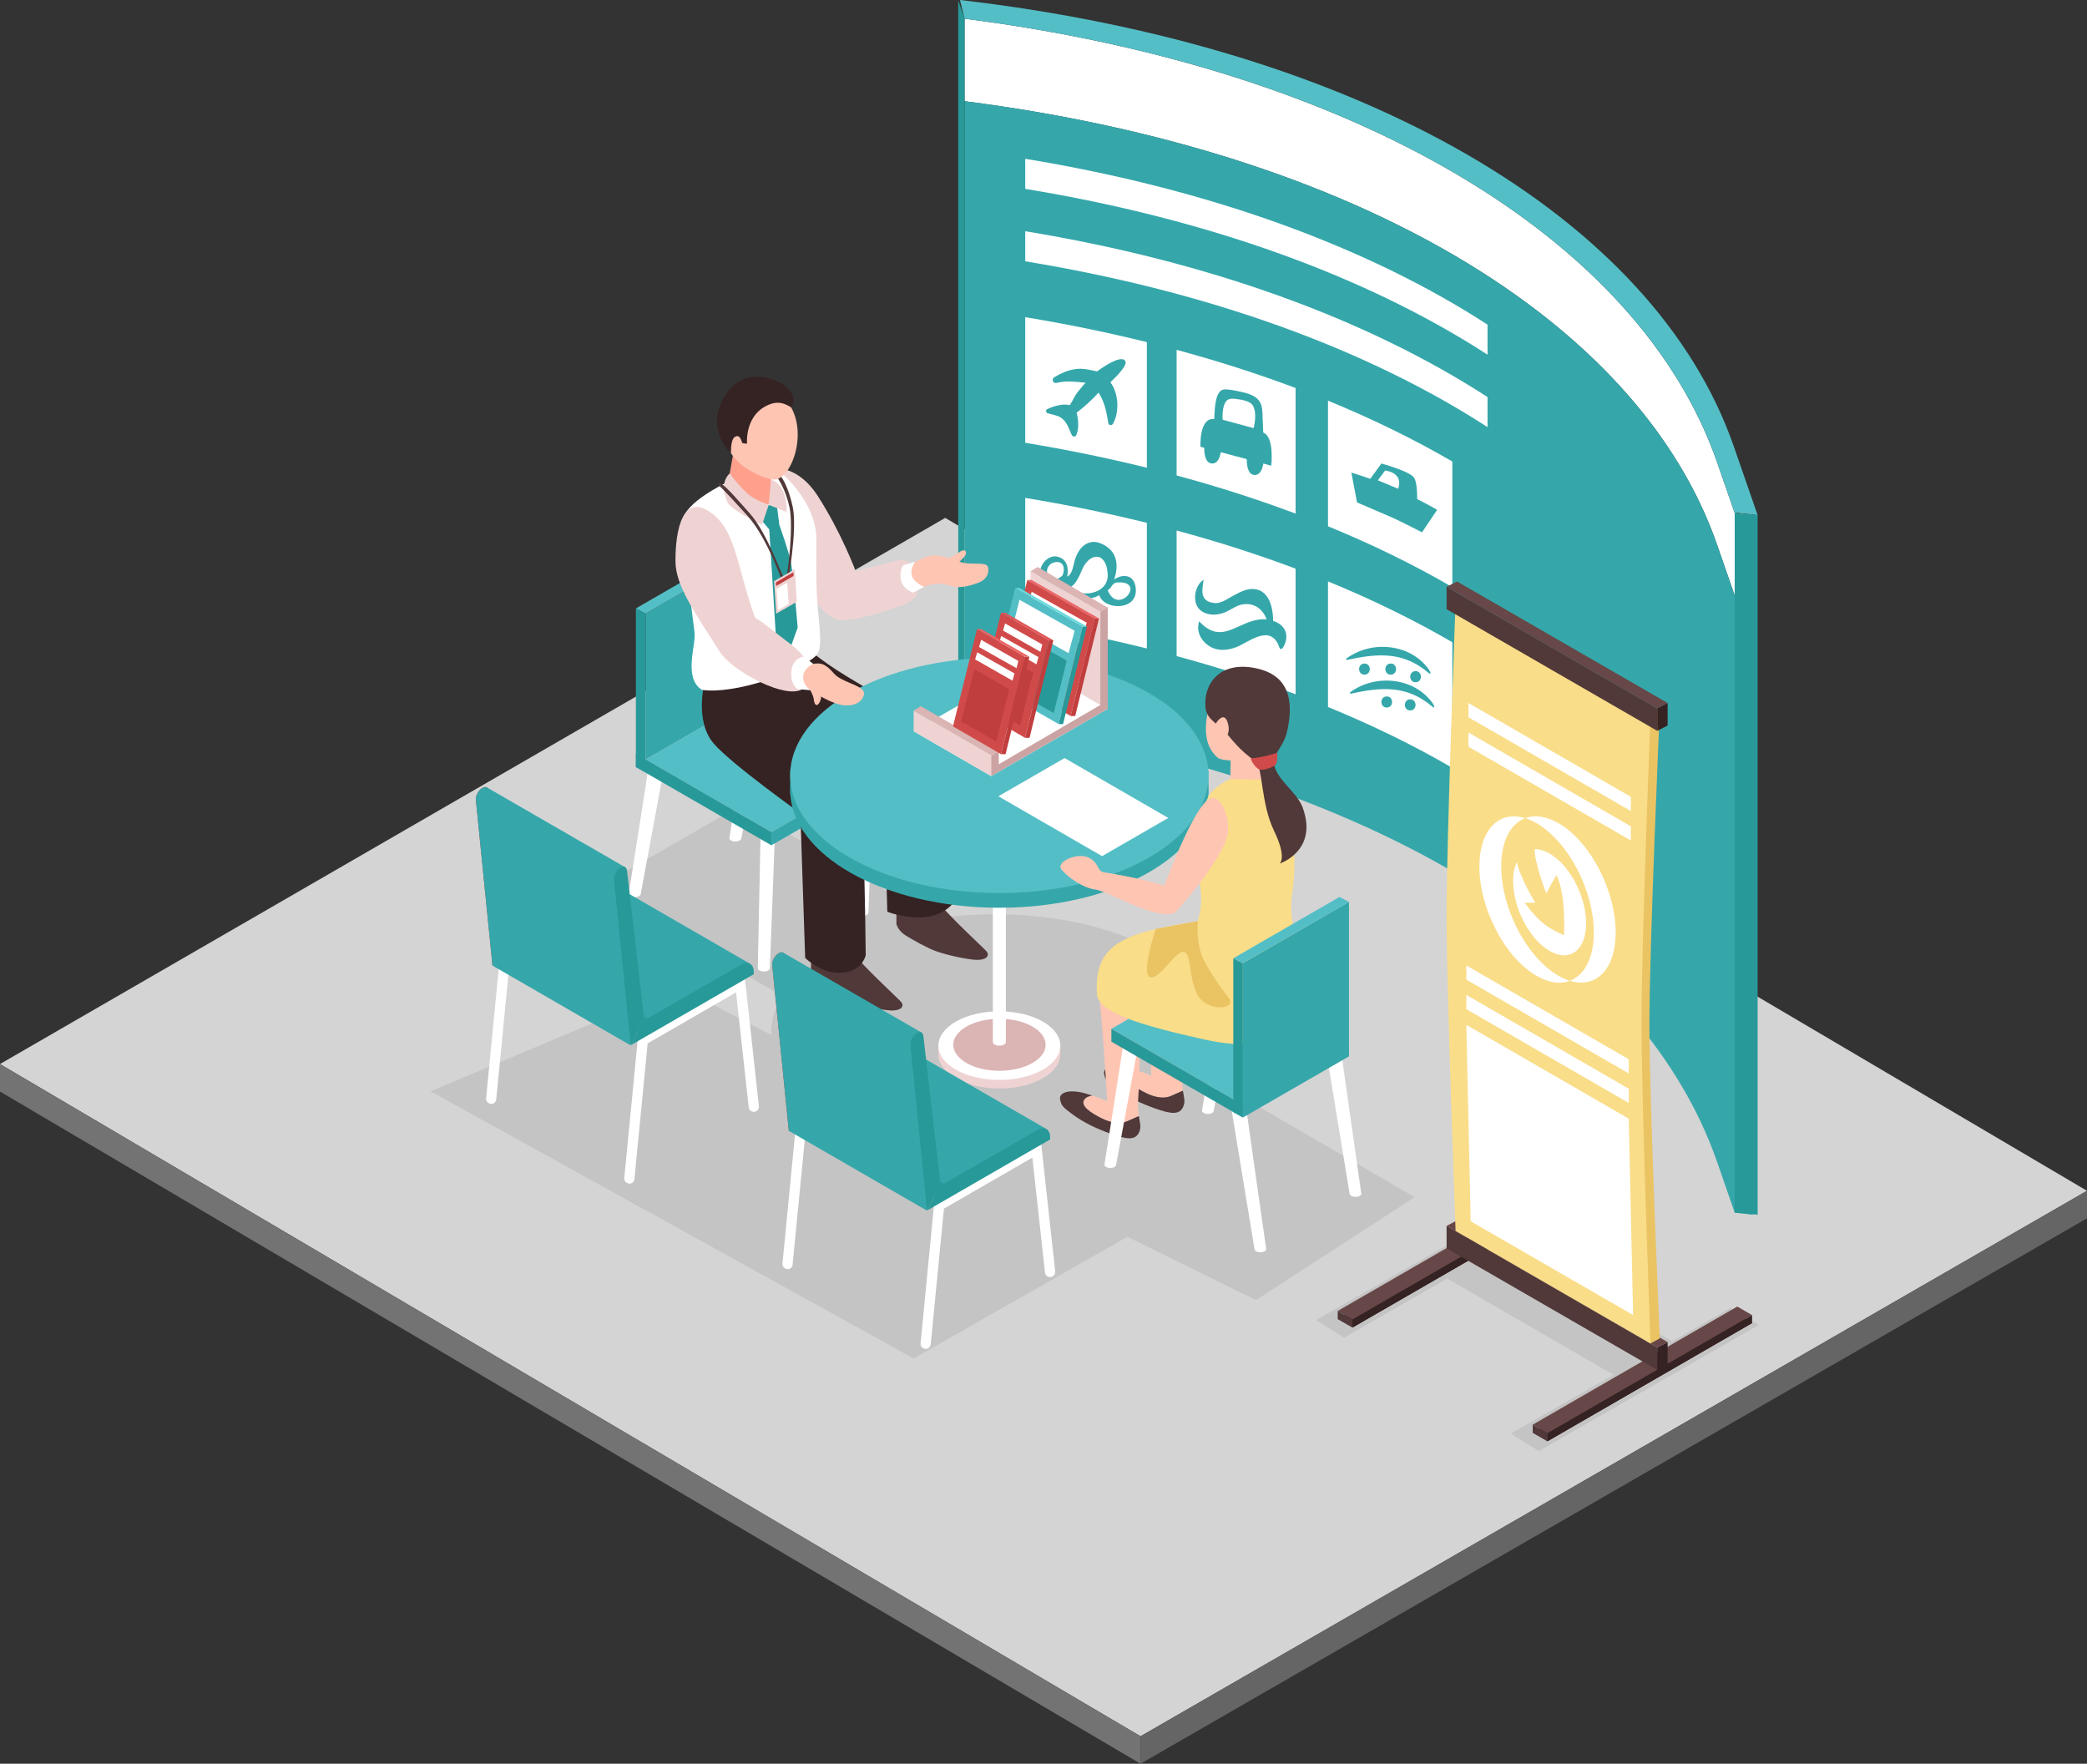 <?xml version="1.0" encoding="UTF-8"?>
<svg id="Capa_2" data-name="Capa 2" xmlns="http://www.w3.org/2000/svg" viewBox="0 0 345.77 292.2">
  <rect x="0" y="0" width="345.77" height="292.2" fill="#333333" stroke="none"/>
  <defs>
    <style>
      .cls-1 {
        fill: #674747;
      }

      .cls-2 {
        fill: #fff;
      }

      .cls-3 {
        fill: #dbb4b4;
      }

      .cls-4 {
        fill: #ffa08d;
      }

      .cls-5 {
        fill: #656565;
      }

      .cls-6 {
        fill: #ffc5b3;
      }

      .cls-7 {
        fill: #54bec6;
      }

      .cls-8 {
        fill: #6bdadd;
      }

      .cls-9 {
        fill: #c43e3d;
      }

      .cls-10 {
        fill: #352222;
      }

      .cls-11 {
        fill: #d4d4d4;
      }

      .cls-12 {
        fill: #eac363;
      }

      .cls-13 {
        fill: #35a7aa;
      }

      .cls-14 {
        fill: #737373;
      }

      .cls-15 {
        fill: #d14a4a;
      }

      .cls-16 {
        fill: #f9dd89;
      }

      .cls-17 {
        fill: #513939;
      }

      .cls-18 {
        fill: #cca3a3;
      }

      .cls-19 {
        fill: #efd3d3;
      }

      .cls-20 {
        fill: #e05555;
      }

      .cls-21 {
        fill: #ea6565;
      }

      .cls-22 {
        fill: #c13e3e;
      }

      .cls-23 {
        fill: #289999;
      }

      .cls-24 {
        fill: #c4c4c4;
      }
    </style>
  </defs>
  <g id="Layer_1" data-name="Layer 1">
    <g>
      <g>
        <polygon class="cls-11" points="0 176.28 156.6 85.8 345.77 197.28 188.96 287.65 0 176.28"/>
        <polygon class="cls-14" points="0 176.29 188.96 287.65 188.96 292.2 0 180.84 0 176.29"/>
        <polygon class="cls-5" points="345.77 197.28 345.77 201.84 188.96 292.2 188.96 287.65 345.77 197.28"/>
      </g>
      <path class="cls-24" d="m201.8,171.16c0-10.88-16.58-19.7-37.03-19.7-3.44,0-6.77.25-9.93.72l-32.22-18.7-23.78,13.66,30.75,17.87c-1.19,1.93-1.84,3.99-1.84,6.14,0,10.88,16.58,19.7,37.03,19.7,2.88,0-54.31-27.29-51.62-27.62l-41.83,17.57,80.05,44.26,35.41-20.16,21.29,10.49,26.31-17.05-34.93-20.27c1.52-2.15,2.35-4.48,2.35-6.91Z"/>
      <polygon class="cls-24" points="277.04 222.21 249.4 206.3 259.12 200.72 254.46 197.89 218.04 218.71 222.69 221.61 239.78 211.82 267.32 227.77 250.31 237.5 254.96 240.4 291.39 219.51 286.73 216.68 277.04 222.21"/>
      <g>
        <g>
          <g>
            <path class="cls-2" d="m284.52,76.69c-12.99-37.49-60.38-65.37-124.71-73.59v13.67c64.33,8.22,111.72,36.1,124.71,73.59l2.88,8.31,2.96.34v-13.67l-2.96-.34-2.88-8.31Z"/>
            <polygon class="cls-15" points="159.81 119 159.81 116.09 158.76 115.97 159.81 119"/>
            <path class="cls-13" d="m284.52,90.35c-12.99-37.49-60.38-65.37-124.71-73.59v102.24c64.33,8.22,111.72,36.1,124.71,73.59l2.88,8.31,2.96.34v-102.24h0s-2.96-.34-2.96-.34l-2.88-8.31Z"/>
            <g>
              <path class="cls-2" d="m169.86,73.36c6.95,1.14,13.67,2.53,20.15,4.13v-20.81c-6.48-1.6-13.2-2.99-20.15-4.13v20.81Z"/>
              <path class="cls-2" d="m220.02,87.19c7.38,3.02,14.26,6.39,20.6,10.08v-20.81c-6.34-3.68-13.22-7.05-20.6-10.08v20.81Z"/>
              <path class="cls-2" d="m194.94,78.77c6.87,1.85,13.45,3.97,19.71,6.32v-20.81c-6.26-2.35-12.83-4.46-19.71-6.32v20.81Z"/>
            </g>
            <g>
              <path class="cls-2" d="m169.86,103.3c6.95,1.14,13.67,2.53,20.15,4.13v-20.81c-6.48-1.6-13.2-2.99-20.15-4.13v20.81Z"/>
              <path class="cls-2" d="m220.02,117.13c7.38,3.02,14.26,6.39,20.6,10.08v-20.81c-6.34-3.68-13.22-7.05-20.6-10.08v20.81Z"/>
              <path class="cls-2" d="m194.94,108.7c6.87,1.85,13.45,3.97,19.71,6.32v-20.81c-6.26-2.35-12.83-4.46-19.71-6.32v20.81Z"/>
            </g>
            <path class="cls-2" d="m169.86,31.29c30.45,5,56.64,14.55,76.59,27.47v-4.98c-19.95-12.92-46.14-22.47-76.59-27.47v4.98Z"/>
            <path class="cls-2" d="m169.86,43.29c30.45,5,56.64,14.55,76.59,27.47v-4.98c-19.95-12.92-46.14-22.47-76.59-27.47v4.98Z"/>
          </g>
          <path class="cls-7" d="m159.05,0l.76,3.1c64.33,8.22,111.72,36.1,124.71,73.59l2.88,8.31.38-.05,3.42.39-3.92-11.31C274.06,35.86,225.18,7.64,159.05,0Z"/>
          <polygon class="cls-23" points="287.4 200.9 291.2 201.25 291.2 85.34 287.4 85 287.4 200.9"/>
          <polygon class="cls-23" points="158.76 115.97 159.81 119 159.81 3.1 158.76 .06 158.76 115.97"/>
        </g>
        <path class="cls-13" d="m186.33,59.67c-.87-.73-3.55,1.11-4.55,1.85-1.5-.18-3.42-1.29-7.19,1.03-.29.18-.26,1.04.47.88,1.84-.42,2.99-.17,4.79-.03-.31.35-.63.7-.91,1.08-1,1.14-1,1.59-1.7,2.65-1.07-.33-2.79.18-3.75.66-.29.15-.21.6.09.68.47.12.93.23,1.4.37,1.87.53,2.14,2.48,2.62,3.28.15.24.57.29.7,0,.48-1.04.39-2.58.07-3.75,1.3-.97,2.63-2.21,3.64-3.33,1.12,1.82,1.31,3.33,1.62,5.09.06.36.59.38.75.1,1.06-1.82,1.04-4.94-.41-6.9,1.16-1.11,3.09-3.04,2.37-3.64Z"/>
        <g>
          <path class="cls-13" d="m205.92,64.99s-2.46-.63-3.27-.44c-.84.19-1.23,1.45-1.37,3.08-.11,1.27-.15,2.75-.15,2.75l8.2,2.19s-.11-2.77-.18-4.29-.54-2.7-3.23-3.29Z"/>
          <path class="cls-13" d="m209.29,71.67c-1.26-.47-5.43-1.77-8.04-2.22s-2.36,4.57-2.36,4.57l11.73,3.13s.56-4.77-1.33-5.48Z"/>
          <path class="cls-13" d="m199.58,72.96s-.53,3.86,1.29,3.83c1.65-.02,1.51-3.57,1.51-3.57l-2.8-.25Z"/>
          <path class="cls-13" d="m206.63,74.86s-.53,3.86,1.29,3.83c1.65-.02,1.51-3.57,1.51-3.57l-2.8-.25Z"/>
          <path class="cls-2" d="m205.36,66.18c-.95-.17-1.76-.25-2.18.25-.82,1-.61,3.11-.61,3.11l5.12,1.39s.66-2.26-.08-3.68c-.35-.67-1.34-.92-2.26-1.08Z"/>
        </g>
        <g>
          <path class="cls-13" d="m223.89,78.29l.94,4.95s4.27,1.83,5.8,2.49c1.15.5,4.97,2.46,4.97,2.46l2.5-3.72s-3.85-2.34-9.53-4.55c-1.45-.57-3.03-1.12-4.69-1.63Z"/>
          <path class="cls-13" d="m228.86,76.8l-2.18,3,8.09,3.87s.2-3.6-.52-4.56c-.82-1.09-5.39-2.32-5.39-2.32Z"/>
          <path class="cls-2" d="m229.49,77.94l-1.21,1.63,3.35,1.4s1.14-2.47-2.14-3.03Z"/>
        </g>
        <path class="cls-13" d="m186.03,95.44c-.53.05-1,.28-1.45.56.15-.44,1.71-4.48-2.38-6.04-1.55-.59-3.64.18-4.35,3.71-.18.88-.5,1.64-1.05,1.85,0,0,.7-2.64-1.51-3.28-1.76-.5-3.52,1.77-2.86,3.51.54,1.41,2.02,2.39,3.57,2.11.39-.07.76-.23,1.11-.43.84,1.1,2.29,1.88,3.67,1.67.48-.07.92-.26,1.34-.5.82,2.52,6.32,2.64,6.06-1.03-.09-1.31-.76-2.26-2.15-2.13Zm-9.94-.25c-.22.62-1.81,1.1-2.2.59-.91-1.18-.18-2.27.5-2.52,1.64-.59,2.16.66,1.7,1.93Zm2.98,3.01c-.56-.19-1.07-.63-1.56-1.03.34-.25.89-.65,1.72-2.69,1.21-2.96,4.04-3.22,4.29.58.19,2.93-3.16,3.58-4.45,3.13Zm4.45-.42c.6-.29.76-1.21,1.46-1.27,5.17-.45.3,5.68-1.46,1.27Z"/>
        <path class="cls-13" d="m210.93,102.86c-.03-2.82-.97-5.15-3.25-5.28-1.27-.07-2.29.56-3.38,1.12-.98.51-1.98,1.34-3.16,1.2-2.56-.3-1.9-2.44-1.73-3.84-1.51.87-2.1,4.06-.29,5.22,1.05.68,2.3.66,3.47.3,1.04-.32,1.89-1.09,2.93-1.37,2.02-.54,3.68.58,4.33,2.4-.21-.02-.42-.03-.63-.02-4.14.13-6.69,4.51-10.55.34-.68,2.12.88,3.94,2.47,4.5,1.21.43,2.49.23,3.67-.21,1.97-.73,5.71-4.06,7.14.01.15.44.45.37.7-.08,1.09-2.02.2-3.67-1.73-4.29Z"/>
        <g>
          <path class="cls-13" d="m223.08,109.08c-.14.1-.02.28.13.25,5.04-1.11,9.29-1.43,13.49,2.17.45.38.33-.18-.02-.65-3.04-4.22-9.44-4.83-13.6-1.76Z"/>
          <path class="cls-13" d="m223.71,114.67c-.14.1-.02.28.13.25,5.04-1.11,9.29-1.43,13.49,2.17.45.38.33-.18-.02-.65-3.04-4.22-9.44-4.83-13.6-1.76Z"/>
          <path class="cls-13" d="m226.06,109.93c-1.18,0-1.18,1.84,0,1.84s1.18-1.84,0-1.84Z"/>
          <path class="cls-13" d="m229.75,115.38c-1.18,0-1.18,1.84,0,1.84s1.18-1.84,0-1.84Z"/>
          <path class="cls-13" d="m230.41,109.93c-1.18,0-1.18,1.84,0,1.84s1.18-1.84,0-1.84Z"/>
          <path class="cls-13" d="m234.53,111.19c-1.18,0-1.18,1.84,0,1.84s1.18-1.84,0-1.84Z"/>
          <path class="cls-13" d="m233.64,115.86c-1.18,0-1.18,1.84,0,1.84s1.18-1.84,0-1.84Z"/>
        </g>
      </g>
      <g>
        <g>
          <path class="cls-2" d="m104.16,148.08c0,.31.45.56,1,.56s1-.25,1-.56l3.62-19.54-2.34-1.46c0,.33-3.28,21-3.28,21Z"/>
          <path class="cls-2" d="m125.55,160.39c0,.31.45.56,1,.56s1-.25,1-.56l.81-21.37-2.34-1.46c0,.33-.47,22.83-.47,22.83Z"/>
          <path class="cls-2" d="m141.88,151.18c0,.31.45.56,1,.56s1-.25,1-.56l.81-21.37-2.34-1.46c0,.33-.47,22.83-.47,22.83Z"/>
          <path class="cls-2" d="m120.84,138.85c0,.31.45.56,1,.56s1-.25,1-.56l3.62-19.54-2.34-1.46c0,.33-3.28,21-3.28,21Z"/>
          <g>
            <g>
              <polygon class="cls-13" points="106.97 125.83 125.11 115.36 125.11 91.17 106.97 101.65 106.97 125.83"/>
              <polygon class="cls-23" points="105.35 127.08 106.97 127.92 106.97 101.65 105.35 100.8 105.35 127.08"/>
              <polygon class="cls-7" points="105.35 100.8 106.97 101.65 125.11 91.17 123.49 90.32 105.35 100.8"/>
            </g>
            <polygon class="cls-7" points="106.97 125.83 127.8 137.86 145.94 127.39 125.11 115.36 106.97 125.83"/>
            <polygon class="cls-23" points="105.35 127.08 127.8 140.04 127.8 137.86 105.35 124.88 105.35 127.08"/>
            <polygon class="cls-13" points="127.8 140.04 145.94 129.58 145.94 127.39 127.8 137.86 127.8 140.04"/>
          </g>
          <path class="cls-19" d="m149.43,92.71c-2.63.51-7.65,1.95-7.65,1.95,0,0-2.33-6.33-6.28-12.47-3.96-6.14-8.97-4.66-8.93-3.73,0,0,3.28,11.88,4.39,14.11,1.11,2.23,4.31,9.04,7.72,10.05,1.53.45,6.22-.66,9.33-1.84.86-.33,2.54-.56,3.66-1.92.88-1.07.1-5.94-2.23-6.14Z"/>
        </g>
        <g>
          <path class="cls-17" d="m159.63,153.9c-1.77-1.72-3.09-3.16-3.09-3.16l-8.03-.34v2.66s.24,1.1,1.49,1.89c1.25.79,3.7,2.14,5.03,2.62,1.88.68,5.24,1.4,6.72,1.45,1.69.06,2.42-.73,1.53-1.59-1.52-1.48-2.02-1.94-3.65-3.53Z"/>
          <path class="cls-17" d="m145.49,162.29c-1.77-1.72-3.09-3.16-3.09-3.16l-8.03-2.37v4.69s.24,1.1,1.49,1.89c1.25.79,3.7,2.14,5.03,2.62,1.88.67,5.24,1.4,6.72,1.45,1.69.06,2.42-.73,1.53-1.59-1.52-1.48-2.02-1.94-3.65-3.53Z"/>
          <path class="cls-10" d="m153.41,120.11c-2.49-1.76-10.27-6.33-13.09-8.04-4.85-2.92-7.47-5.45-7.47-5.45l-16.05,6.17s-1.86,6.59,1.47,10.42c2.97,3.42,14.33,11.51,14.33,11.51l.8,23.98s2.49,2.46,5.51,2.47c3.94.02,4.52-2.92,4.52-2.92,0,0-.09-9.5-.37-18.35-.13-4.11-.42-6.63-1.28-9.92-1.07-4.1-8.52-8.71-8.52-8.71l13.14,7.59.61,22.18s2.26.94,5.28.95c3.94.02,5.67-2.42,5.67-2.42,0,0-.72-12.09-1.71-20.8-.6-5.27-1.29-7.61-2.82-8.69Z"/>
          <g>
            <path class="cls-2" d="m135.21,88.38c-.61-5.84-5.73-9.97-5.73-9.97-4.78-1.88-9.4,1.69-9.4,1.69,0,0-6.51,3.11-6.89,5.98-.23,1.72,1.03,12.2,1.88,18.69.27,2.08-1.91,7.54,1.22,9.52,5.36.8,15.8-2.83,18.86-5.61,1.27-1.16.58-4.52.25-9.13-.31-4.38-.04-9.76-.19-11.17Z"/>
            <path class="cls-23" d="m129.12,86.96l-.36-2.84-1.4-.5-1.69,1.98,1.78,2.12,1.1,17.77,2.39,1.87,1.22-3.39s-.72-8.59-1.08-10.57c-.36-1.99-1.96-6.43-1.96-6.43Z"/>
            <g>
              <path class="cls-4" d="m121.71,73.91l-1.26,6.98s3.77,3.5,5.4,4.01c1.52-1.29,2.11-2.18,2.11-2.18l-.31-4.5-5.94-4.32Z"/>
              <path class="cls-6" d="m121.01,66.23c-1.31,1.68-1.72,5.87.09,8.83,1.61,2.63,5.28,4.11,6.91,4.37,2.91.47,6.05-7.57,2.73-12.49-3.17-4.69-8.03-2.87-9.72-.72Z"/>
            </g>
            <path class="cls-19" d="m127.74,79.46l-.37,4.16,2.96,1.21s.3-4.41-2.6-5.37Z"/>
            <path class="cls-19" d="m120.9,78.41c-2.02,1.98-.24,5.04-.24,5.04,1.5,1.64,5.59,3.51,5.59,3.51l1.12-3.35s-2.36-.68-3.72-2c-1.75-1.7-2.75-3.21-2.75-3.21Z"/>
            <path class="cls-10" d="m124.49,62.48c-3.87.48-5.72,5.06-5.72,7.17,0,3.39,2.34,5.42,2.34,5.42,0,0-.09-2.06.53-2.6.55-.47,1.03-.21,1.32.91.37.13.81.11.81.11,0,0-.48-4.99,3.91-6.56,1.18-.42,2.23-.19,3.39.56,1.7-2.68-2.71-5.49-6.58-5.01Z"/>
          </g>
          <path class="cls-2" d="m119.32,93.43s-.07,5.69,3.38,4.28c3.29-1.35,1.73-6.41,1.73-6.41l-5.11,2.13Z"/>
          <path class="cls-2" d="m130.82,88.89s.7,4.76,2.53,4.11c2.31-.81,1.06-5.88,1.06-5.88l-3.6,1.76Z"/>
          <path class="cls-19" d="m129.7,105.73c-1.21-.87-2.76-2.26-4.61-3.42-3.03-8.33-3.03-14.33-7.34-17.4-4.6-3.27-5.87,2.81-5.84,8.1.02,4.09,3.32,8.64,7.41,15.07,1.72,2.7,9.6,7.29,13.04,6.34,2.5-.69,1.06-5.14,1.06-5.14,0,0-.09-.92-3.72-3.54Z"/>
          <g>
            <path class="cls-6" d="m159.89,93.29c-1.33-.18-3.23-1.28-5.13-1.28-1.68,0-4.52,1.93-4.52,1.93,0,0,.09.28.78,2.2s.46,1.8,2.06,1.1c1.16-.51,2.74-.81,4.25-.24,1.51.57,3.18.14,4.88-.51,1.7-.65,1.76-2.36,1.31-2.81-.44-.45-2.3-.21-3.63-.39Z"/>
            <path class="cls-6" d="m159.06,91.4c-1.1.8-2.26,1.33-2.26,1.33l1.51.84s.49-.27,1.33-1.2c.84-.93.24-1.56-.58-.97Z"/>
          </g>
          <path class="cls-2" d="m151.04,95.24c-.19-1.18.56-2.17.56-2.17l-1.91.56s-.77.82-.41,2.51c.32,1.54,2.01,2.04,2.01,2.04l1.8-.94s-1.85-.82-2.04-2Z"/>
          <path class="cls-2" d="m134.75,109.98l-1.58-1.19s-1.77.11-2.04,2.29c-.28,2.18.96,3.08.96,3.08l2.31.2s-1.13-1.32-.57-2.54c.56-1.23.92-1.84.92-1.84Z"/>
        </g>
        <g>
          <path class="cls-17" d="m129.45,79.01c-.12.1-.4.21-.53.31.67,1.03,1.42,2.62,1.89,4.77.64,2.93-.17,10.67-.71,12.25-.68-1.35-3.1-8.18-5.86-11.26-1.76-1.96-3.58-4.12-4.69-4.93-.53-.38-.51.23-.33.38.42.34,2.9,3,4.62,4.91,3.45,3.85,6.04,11.66,6.06,11.7l.26.58.23-.59c.09-.24,1.77-9.37.95-13.15-.47-2.16-1.14-3.85-1.88-4.96Z"/>
          <polygon class="cls-19" points="128.25 96.28 128.6 101.67 132.02 99.7 132.02 99.69 131.67 94.31 128.25 96.28"/>
          <polygon class="cls-22" points="128.54 96.49 128.58 97.09 131.48 95.41 131.44 94.81 128.54 96.49"/>
          <polygon class="cls-2" points="128.66 97.56 128.92 101.1 130.67 100.08 130.42 96.55 128.66 97.56"/>
        </g>
        <g>
          <g>
            <path class="cls-19" d="m165.57,168.97c-5.58,0-10.1,2.54-10.1,5.68s4.52,5.68,10.1,5.68,10.1-2.54,10.1-5.68-4.52-5.68-10.1-5.68Z"/>
            <rect class="cls-19" x="155.48" y="172.97" width="20.2" height="1.69"/>
            <path class="cls-2" d="m165.57,167.55c-5.58,0-10.1,2.54-10.1,5.68s4.52,5.68,10.1,5.68,10.1-2.54,10.1-5.68-4.52-5.68-10.1-5.68Z"/>
            <path class="cls-3" d="m165.59,168.78c-4.23,0-7.65,1.93-7.65,4.31s3.43,4.31,7.65,4.31,7.65-1.93,7.65-4.31-3.43-4.31-7.65-4.31Z"/>
          </g>
          <g>
            <rect class="cls-2" x="164.49" y="121.8" width="2.16" height="50.7"/>
            <path class="cls-2" d="m165.57,172.02c-.6,0-1.08.27-1.08.61s.48.61,1.08.61,1.08-.27,1.08-.61-.48-.61-1.08-.61Z"/>
          </g>
          <g>
            <ellipse class="cls-13" cx="165.57" cy="130.89" rx="34.65" ry="19.5"/>
            <rect class="cls-13" x="194.38" y="127.57" width="5.82" height="4.05"/>
            <rect class="cls-13" x="130.92" y="127.57" width="5.82" height="4.05"/>
            <path class="cls-7" d="m165.57,108.95c-19.14,0-34.65,8.73-34.65,19.5s15.51,19.5,34.65,19.5,34.65-8.73,34.65-19.5-15.52-19.5-34.65-19.5Z"/>
          </g>
        </g>
        <g>
          <path class="cls-6" d="m138.16,111.57c-1.46-1.68-2.17-1.76-3.41-1.59,0,0-1.76.72-1.68,2.25.08,1.61,1.33,2.13,1.33,2.13,0,0,3.43,2.52,5.88,2.51,2.45-.01,3.12-1.7,2.79-2.34-.58-1.11-3.68-1.54-4.91-2.96Z"/>
          <path class="cls-6" d="m133.44,113s1.28,1.9,1.37,2.78c.09.89.4,1.24.75.89s.71-1.32.31-2.03-2.44-1.64-2.44-1.64Z"/>
        </g>
        <g>
          <g>
            <path class="cls-6" d="m195.91,163.24s-6.28.05-6.05,1.36c.71,3.98.88,13.6.88,13.6,0,0-.83-.37-2.48-.92-.55.09-1.12.3-1.37.76-.55,1.02,1.16,2.12,2.96,3.02,1.8.9,3.27.9,4.16.49.66-.3,1.54-.68,1.97-.87-.12-.8-.21-1.88-.07-3.53.42-4.92.22-13,0-13.92Z"/>
            <path class="cls-17" d="m194.01,181.56c-.9.41-2.37.41-4.16-.49-1.8-.9-3.5-2-2.96-3.02.25-.46.82-.67,1.37-.76-.26-.08-.53-.17-.83-.26-3-.93-4.81-.24-4.48,1,.23.88.25,1.06,2.02,2.36,1.77,1.31,3.81,2.32,6.3,3.21,2.8,1.01,4.18,1.14,4.78-.29.36-.86.11-1.42-.07-2.62-.43.19-1.31.57-1.97.87Z"/>
          </g>
          <g>
            <path class="cls-6" d="m188.34,164.01s-6.73-2.43-6.5-1.11c.71,3.98,1.6,19.52,1.6,19.52,0,0-.83-.37-2.48-.92-.55.09-1.12.3-1.37.76-.55,1.02,1.16,2.12,2.96,3.02,1.8.9,3.27.9,4.16.49.66-.3,1.54-.68,1.97-.87-.12-.8-.21-1.88-.07-3.53.42-4.92-.04-16.46-.27-17.37Z"/>
            <path class="cls-17" d="m186.71,185.77c-.9.41-2.37.41-4.16-.49-1.8-.9-3.5-2-2.96-3.02.25-.46.82-.67,1.37-.76-.26-.08-.53-.17-.83-.26-3-.93-4.81-.24-4.48,1,.23.88.25,1.06,2.02,2.36,1.77,1.31,3.81,2.32,6.3,3.21,2.8,1.01,4.18,1.14,4.78-.29.36-.86.11-1.42-.07-2.62-.43.19-1.31.57-1.97.87Z"/>
          </g>
          <g>
            <path class="cls-2" d="m182.98,192.95c0,.3.43.55.97.55s.97-.24.97-.55l3.51-18.95-2.27-1.42c0,.32-3.18,20.37-3.18,20.37Z"/>
            <path class="cls-2" d="m204.09,184.15l3.75,22.77c0,.3.43.55.97.55s.97-.24.97-.55c0,0-3.42-23.87-3.42-24.19l-2.27,1.42Z"/>
            <path class="cls-2" d="m219.85,174.97l3.75,22.77c0,.3.43.55.97.55s.97-.24.97-.55c0,0-3.42-23.87-3.42-24.19l-2.27,1.42Z"/>
            <path class="cls-2" d="m199.15,184c0,.3.43.55.97.55s.97-.24.97-.55l3.51-18.95-2.27-1.42c0,.32-3.18,20.37-3.18,20.37Z"/>
            <g>
              <polygon class="cls-7" points="184.13 170.45 205.91 183.04 223.5 172.88 201.72 160.29 184.13 170.45"/>
              <polygon class="cls-23" points="184.13 172.58 205.91 185.15 205.91 183.04 184.13 170.45 184.13 172.58"/>
            </g>
          </g>
          <g>
            <path class="cls-6" d="m210.74,114.86c-1.54-3.25-5.08-3.64-6.92-2.37-.68.47-3.18,1.06-3.92,6.63-.49,3.74.75,5.42,1.81,6.39.44.41,2.18.48,2.18.48l-.08,4.17s2.45.97,4.79,0l2.35-.97s-.92-1.58-.76-4.32c.19-3.39,1.39-8.22.54-10.02Z"/>
            <path class="cls-16" d="m214.1,147.99c.62-4.92.38-6.56-.12-10.44-.5-3.88-3.03-8.36-3.03-8.36l-7.14-.11s-2.82,1.17-3.7,3.1c-.88,1.93-4.02,7.29-2.64,10.25,2.83,6.04.95,10.3.56,11.31-1.57,4.05-2.57,8.57-3.19,12.92,3.36,2.87,6.83,5.3,11.57,5.56,4.99.28,9.47-2.11,10.19-7.3-.17-2.92-.44-5.33-.86-6.42-2.31-5.92-1.82-9.15-1.65-10.52Z"/>
            <path class="cls-17" d="m211.04,126.19c-.06-1.28,1.65-2.56,2.2-4.99,1.73-7.62-1.81-9.78-5.15-10.49-5.97-1.26-8.74,2.56-8.37,6.49.18,1.92,1.75,2.48,3.15,3.95,1.4,1.46,2.15,2.86,5.2,5.04,1.12.8.84,6.97,2.97,11.36,2.27,4.68.95,5.53.95,5.53,0,0,6.47-2.09,3.83-9.31-.96-2.64-4.66-4.79-4.78-7.58Z"/>
            <path class="cls-6" d="m200.78,132.19c-2.65.25-7.86,14.52-7.86,14.52,0,0-4.77-1.42-9.99-2.19-1.16-.17-.79-1.35-2.25-2.28-1.94-1.24-5.85.52-4.83,1.8,1.08,1.35,3.68,3.12,5.72,3.35,2.04.24,10.38,5.4,13.2,3.74,0,0,8.5-9.41,8.68-13.42.14-3.14-1.29-5.65-2.67-5.52Z"/>
            <path class="cls-6" d="m201.37,119.95l.65,3.12s2.03-.78,1.45-3.12c-.63-2.51-2.09,0-2.09,0Z"/>
            <path class="cls-15" d="m207.23,125.65c.07.53.85,1.6,1.38,1.81.62.24,2.3-.31,2.75-.79.33-.36.25-1.95.25-1.95,0,0-2.2.75-4.38.93Z"/>
            <path class="cls-16" d="m188.93,154.6c-5.76,1.88-7.46,4.71-7.2,10.02.15,3.14,7.2,5.22,17.69,7.57,11.45,2.56,13.99-1.74,13.99-1.74l-12.26-18.22s-7.97,1-12.21,2.38Z"/>
            <path class="cls-12" d="m199.79,159.74c-1.8-2.96-1.33-7.14-1.33-7.14l-6.99,1.31s-2.54,7.68-.88,8c1.66.32,4.28-4.6,5.57-4.21,1.29.39.65,3.75,2.14,6.92,1.5,3.17,6.79,2.63,5.27.7-1.52-1.93-1.97-2.61-3.78-5.57Z"/>
          </g>
          <g>
            <polygon class="cls-13" points="205.91 183.04 205.91 183.04 205.91 185.15 223.5 175.01 223.5 172.88 223.5 172.88 223.5 149.42 205.91 159.58 205.91 183.04"/>
            <polygon class="cls-23" points="204.33 184.24 205.91 185.06 205.91 159.58 204.33 158.76 204.33 184.24"/>
            <polygon class="cls-7" points="204.33 158.76 205.91 159.58 223.5 149.42 221.92 148.6 204.33 158.76"/>
          </g>
        </g>
        <polygon class="cls-2" points="165.41 131.92 182.59 141.84 193.56 135.51 176.38 125.59 165.41 131.92"/>
        <g>
          <g>
            <polygon class="cls-2" points="151.37 121.15 164.22 128.58 183.53 117.43 170.73 109.98 151.37 121.15"/>
            <polygon class="cls-19" points="151.37 121.15 164.22 128.58 164.22 125.16 151.37 117.72 151.37 121.15"/>
            <polygon class="cls-18" points="182.3 116.8 165.48 126.61 165.48 124.43 164.22 125.16 164.22 128.58 183.53 117.43 183.53 100.59 182.3 101.31 182.3 116.8"/>
            <polygon class="cls-3" points="151.37 117.72 164.22 125.16 165.48 124.43 152.55 117 151.37 117.72"/>
            <polygon class="cls-3" points="170.73 94.65 182.31 101.41 183.56 100.69 171.91 93.93 170.73 94.65"/>
            <polygon class="cls-19" points="170.73 109.98 182.3 116.8 182.3 101.31 170.73 94.65 170.73 109.98"/>
          </g>
          <g>
            <polygon class="cls-15" points="166.22 112.21 177.39 118.62 181.36 102.46 170.2 96.09 166.22 112.21"/>
            <polygon class="cls-2" points="169.97 101.78 179.05 106.87 180.04 103.16 170.92 98.04 169.97 101.78"/>
            <polygon class="cls-22" points="167.45 111.65 176.58 116.8 178.74 108.11 169.61 102.98 167.45 111.65"/>
            <polygon class="cls-22" points="177.39 118.62 178.14 118.62 182.08 102.46 181.36 102.46 177.39 118.62"/>
            <polygon class="cls-21" points="170.2 96.09 181.36 102.46 182.08 102.46 170.9 96.09 170.2 96.09"/>
          </g>
          <g>
            <polygon class="cls-7" points="164.22 113.54 175.39 119.96 179.36 103.79 168.19 97.42 164.22 113.54"/>
            <polygon class="cls-2" points="167.97 103.11 177.04 108.21 178.04 104.5 168.91 99.37 167.97 103.11"/>
            <polygon class="cls-23" points="165.45 112.98 174.58 118.13 176.74 109.44 167.61 104.32 165.45 112.98"/>
            <polygon class="cls-23" points="175.39 119.96 176.13 119.96 180.08 103.79 179.36 103.79 175.39 119.96"/>
            <polygon class="cls-8" points="168.19 97.42 179.36 103.79 180.08 103.79 168.9 97.42 168.19 97.42"/>
          </g>
          <g>
            <polygon class="cls-15" points="161.87 117.62 169.83 122.24 173.8 106.08 165.84 101.51 161.87 117.62"/>
            <polygon class="cls-2" points="166.18 104.47 172.38 107.99 172.69 106.78 166.52 103.29 166.18 104.47"/>
            <polygon class="cls-2" points="165.53 106.54 171.73 110.06 172.04 108.85 165.87 105.36 165.53 106.54"/>
            <polygon class="cls-22" points="163.22 116.84 169.02 120.14 171.18 111.45 165.38 108.18 163.22 116.84"/>
            <polygon class="cls-22" points="169.83 122.24 170.57 122.24 174.52 106.08 173.8 106.08 169.83 122.24"/>
            <polygon class="cls-20" points="165.84 101.51 173.8 106.08 174.52 106.08 166.54 101.51 165.84 101.51"/>
          </g>
          <g>
            <polygon class="cls-15" points="157.89 120.34 165.85 124.95 169.82 108.79 161.87 104.22 157.89 120.34"/>
            <polygon class="cls-2" points="162.21 107.19 168.41 110.7 168.72 109.5 162.55 106 162.21 107.19"/>
            <polygon class="cls-2" points="161.56 109.25 167.76 112.77 168.07 111.56 161.9 108.07 161.56 109.25"/>
            <polygon class="cls-22" points="159.24 119.55 165.05 122.85 167.2 114.16 161.41 110.89 159.24 119.55"/>
            <polygon class="cls-22" points="165.85 124.95 166.6 124.95 170.55 108.79 169.82 108.79 165.85 124.95"/>
            <polygon class="cls-21" points="161.87 104.22 169.82 108.79 170.55 108.79 162.57 104.22 161.87 104.22"/>
          </g>
        </g>
      </g>
      <g>
        <g>
          <polygon class="cls-10" points="253.94 237.35 256.39 238.77 290.28 219.2 287.83 217.78 253.94 237.35"/>
          <polygon class="cls-1" points="253.94 236.03 256.39 237.45 290.28 217.88 287.83 216.46 253.94 236.03"/>
          <polygon class="cls-10" points="256.39 238.77 290.28 219.2 290.28 217.88 256.39 237.45 256.39 238.77"/>
          <polygon class="cls-17" points="253.94 237.35 256.39 238.77 256.39 237.45 253.94 236.03 253.94 237.35"/>
        </g>
        <g>
          <polygon class="cls-10" points="221.63 218.51 224.09 219.93 257.98 200.36 255.52 198.94 221.63 218.51"/>
          <polygon class="cls-1" points="221.63 217.19 224.09 218.61 257.98 199.04 255.52 197.62 221.63 217.19"/>
          <polygon class="cls-10" points="224.09 219.93 257.98 200.36 257.98 199.04 224.09 218.61 224.09 219.93"/>
          <polygon class="cls-17" points="221.63 218.51 224.09 219.93 224.09 218.61 221.63 217.19 221.63 218.51"/>
        </g>
        <g>
          <polygon class="cls-17" points="239.67 206.81 274.57 226.96 274.57 223.24 239.67 203.09 239.67 206.81"/>
          <polygon class="cls-10" points="274.57 226.96 276.29 226.08 276.29 222.35 274.57 223.24 274.57 226.96"/>
          <polygon class="cls-1" points="239.67 203.09 274.57 223.24 276.29 222.35 241.39 202.2 239.67 203.09"/>
        </g>
        <path class="cls-12" d="m242.7,99.02l-1.72,53.75,1.72,50.31,30.76,19.49,1.53-.84s-1.72-39.07-1.72-52.06,1.72-52,1.72-52l-32.29-18.64Z"/>
        <path class="cls-16" d="m241.16,99.86s-1.49,38.96-1.49,51.7,1.49,52.37,1.49,52.37l32.29,18.64s-1.49-39.85-1.49-53.38c0-12.48,1.49-50.68,1.49-50.68l-32.29-18.64Z"/>
        <g>
          <polygon class="cls-17" points="239.67 100.93 274.57 121.08 274.57 117.36 239.67 97.21 239.67 100.93"/>
          <polygon class="cls-10" points="274.57 121.08 276.29 120.2 276.29 116.47 274.57 117.36 274.57 121.08"/>
          <polygon class="cls-1" points="239.67 97.21 274.57 117.36 276.29 116.47 241.39 96.33 239.67 97.21"/>
        </g>
        <polygon class="cls-2" points="242.94 162.3 269.85 177.84 269.85 175.49 242.94 159.95 242.94 162.3"/>
        <polygon class="cls-2" points="242.94 167.19 269.85 182.73 269.85 180.37 242.94 164.83 242.94 167.19"/>
        <polygon class="cls-2" points="242.94 169.79 243.66 202.33 270.57 217.87 269.85 185.33 242.94 169.79"/>
        <polygon class="cls-2" points="243.29 118.83 270.2 134.37 270.2 132.01 243.29 116.47 243.29 118.83"/>
        <polygon class="cls-2" points="243.29 123.71 270.2 139.25 270.2 136.9 243.29 121.36 243.29 123.71"/>
        <g>
          <path class="cls-2" d="m256.74,141.41c-3.34-1.93-6.05.12-6.05,4.57s2.71,9.63,6.05,11.56c3.34,1.93,6.05-.12,6.05-4.57s-2.71-9.63-6.05-11.56Z"/>
          <g>
            <path class="cls-2" d="m248.72,143.54c0-4.24,1.57-7.09,3.97-7.99-4.33-1.33-7.59,1.89-7.59,8.01,0,6.98,4.24,15.09,9.48,18.11,2.05,1.19,3.95,1.41,5.51.83-.61-.19-1.24-.47-1.89-.84-5.24-3.02-9.48-11.13-9.48-18.11Z"/>
            <path class="cls-2" d="m258.2,136.38c-2.05-1.19-3.95-1.41-5.51-.83.61.19,1.24.47,1.89.84,5.24,3.02,9.48,11.13,9.48,18.11,0,4.24-1.57,7.09-3.97,7.99,4.33,1.33,7.59-1.89,7.59-8.01,0-6.98-4.24-15.09-9.48-18.11Z"/>
          </g>
          <path class="cls-19" d="m255.4,138.13l.16.02s-.07-.02-.16-.02Z"/>
          <path class="cls-16" d="m256.18,148.01s-2.01-5.21-1.93-7.41c.09-2.23.82-2.47,1.15-2.46l-2.32-.29s-1.79-.36-1.91,3.72c-.08,2.73,3.19,7.99,3.19,7.99h-1.75s1.67,2.38,3.38,3.66c1.23.93,3.12,1.71,3.12,1.71,0,0,.42-6.55-1.23-9.95-.82,1.3-1.7,3.05-1.7,3.05Z"/>
        </g>
      </g>
      <g>
        <polygon class="cls-13" points="93.99 163.94 103.41 147.62 124.19 159.62 106.46 171.14 93.99 163.94"/>
        <path class="cls-2" d="m104.27,196.1c.43,0,.8-.33.84-.77l2.19-22.47,14.65-8.46,2.09,19.04c.05.47.47.8.94.75.47-.05.8-.47.75-.94l-2.37-21.63-17.66,10.19-2.27,23.34c-.05.47.3.88.76.93.03,0,.06,0,.08,0Z"/>
        <path class="cls-23" d="m107.59,168.55l15.21-8.74c1.15-.66,2.08-.12,2.08,1.21v.38l-20.3,11.72,2.21-4.62c.17.21.47.25.8.06Z"/>
        <g>
          <path class="cls-2" d="m81.38,182.89c.43,0,.8-.33.84-.77l2.19-22.47,14.65-8.46,2.09,19.04c.05.47.47.8.94.75.47-.05.8-.47.75-.94l-2.37-21.63-17.66,10.19-2.27,23.34c-.05.47.3.88.76.93.03,0,.06,0,.08,0Z"/>
          <path class="cls-9" d="m80.68,130.45c-.2-.11-.47-.09-.76.08-.66.38-1.15,1.31-1.08,2l2.75,27.43,20.42-11.79v-.38c0-1.33-.93-1.87-2.08-1.21l-15.21,8.74c-.49.28-.9.1-.96-.43l-2.76-23.9c-.03-.27-.14-.46-.3-.55Z"/>
        </g>
        <path class="cls-13" d="m103.58,143.68l-22.9-13.22c-.2-.11-.47-.09-.76.08-.66.38-1.15,1.31-1.08,2l2.75,27.43,22.89,13.22-.89-29.5Z"/>
        <path class="cls-23" d="m101.72,145.75c-.07-.69.43-1.62,1.07-1.99.56-.32,1.02-.12,1.09.46l2.76,23.9c.02.16.08.28.16.37l-2.21,4.62-.11.06-2.75-27.43Z"/>
      </g>
      <g>
        <polygon class="cls-13" points="143.08 191.32 152.5 175 173.29 187 155.56 198.52 143.08 191.32"/>
        <path class="cls-2" d="m153.36,223.48c.43,0,.8-.33.84-.77l2.19-22.47,14.65-8.46,2.09,19.04c.05.47.47.8.94.75.47-.05.8-.47.75-.94l-2.37-21.63-17.66,10.19-2.27,23.34c-.05.47.3.88.76.93.03,0,.06,0,.08,0Z"/>
        <path class="cls-23" d="m156.69,195.93l15.21-8.74c1.15-.66,2.08-.12,2.08,1.21v.38l-20.3,11.72,2.21-4.62c.17.21.47.25.8.06Z"/>
        <g>
          <path class="cls-2" d="m130.48,210.27c.43,0,.8-.33.84-.77l2.19-22.47,14.65-8.46,2.09,19.04c.05.47.47.8.94.75.47-.05.8-.47.75-.94l-2.37-21.63-17.66,10.19-2.27,23.34c-.05.47.3.88.76.93.03,0,.06,0,.08,0Z"/>
          <path class="cls-9" d="m129.78,157.84c-.2-.11-.47-.09-.76.08-.66.38-1.15,1.31-1.08,2l2.75,27.43,20.42-11.79v-.38c0-1.33-.93-1.87-2.08-1.21l-15.21,8.74c-.49.28-.9.1-.96-.43l-2.76-23.9c-.03-.27-.14-.46-.3-.55Z"/>
        </g>
        <path class="cls-13" d="m152.68,171.06l-22.9-13.22c-.2-.11-.47-.09-.76.08-.66.38-1.15,1.31-1.08,2l2.75,27.43,22.89,13.22-.89-29.5Z"/>
        <path class="cls-23" d="m150.82,173.13c-.07-.69.43-1.62,1.07-1.99.56-.32,1.02-.12,1.09.46l2.76,23.9c.02.16.08.28.16.37l-2.21,4.62-.11.06-2.75-27.43Z"/>
      </g>
    </g>
  </g>
</svg>